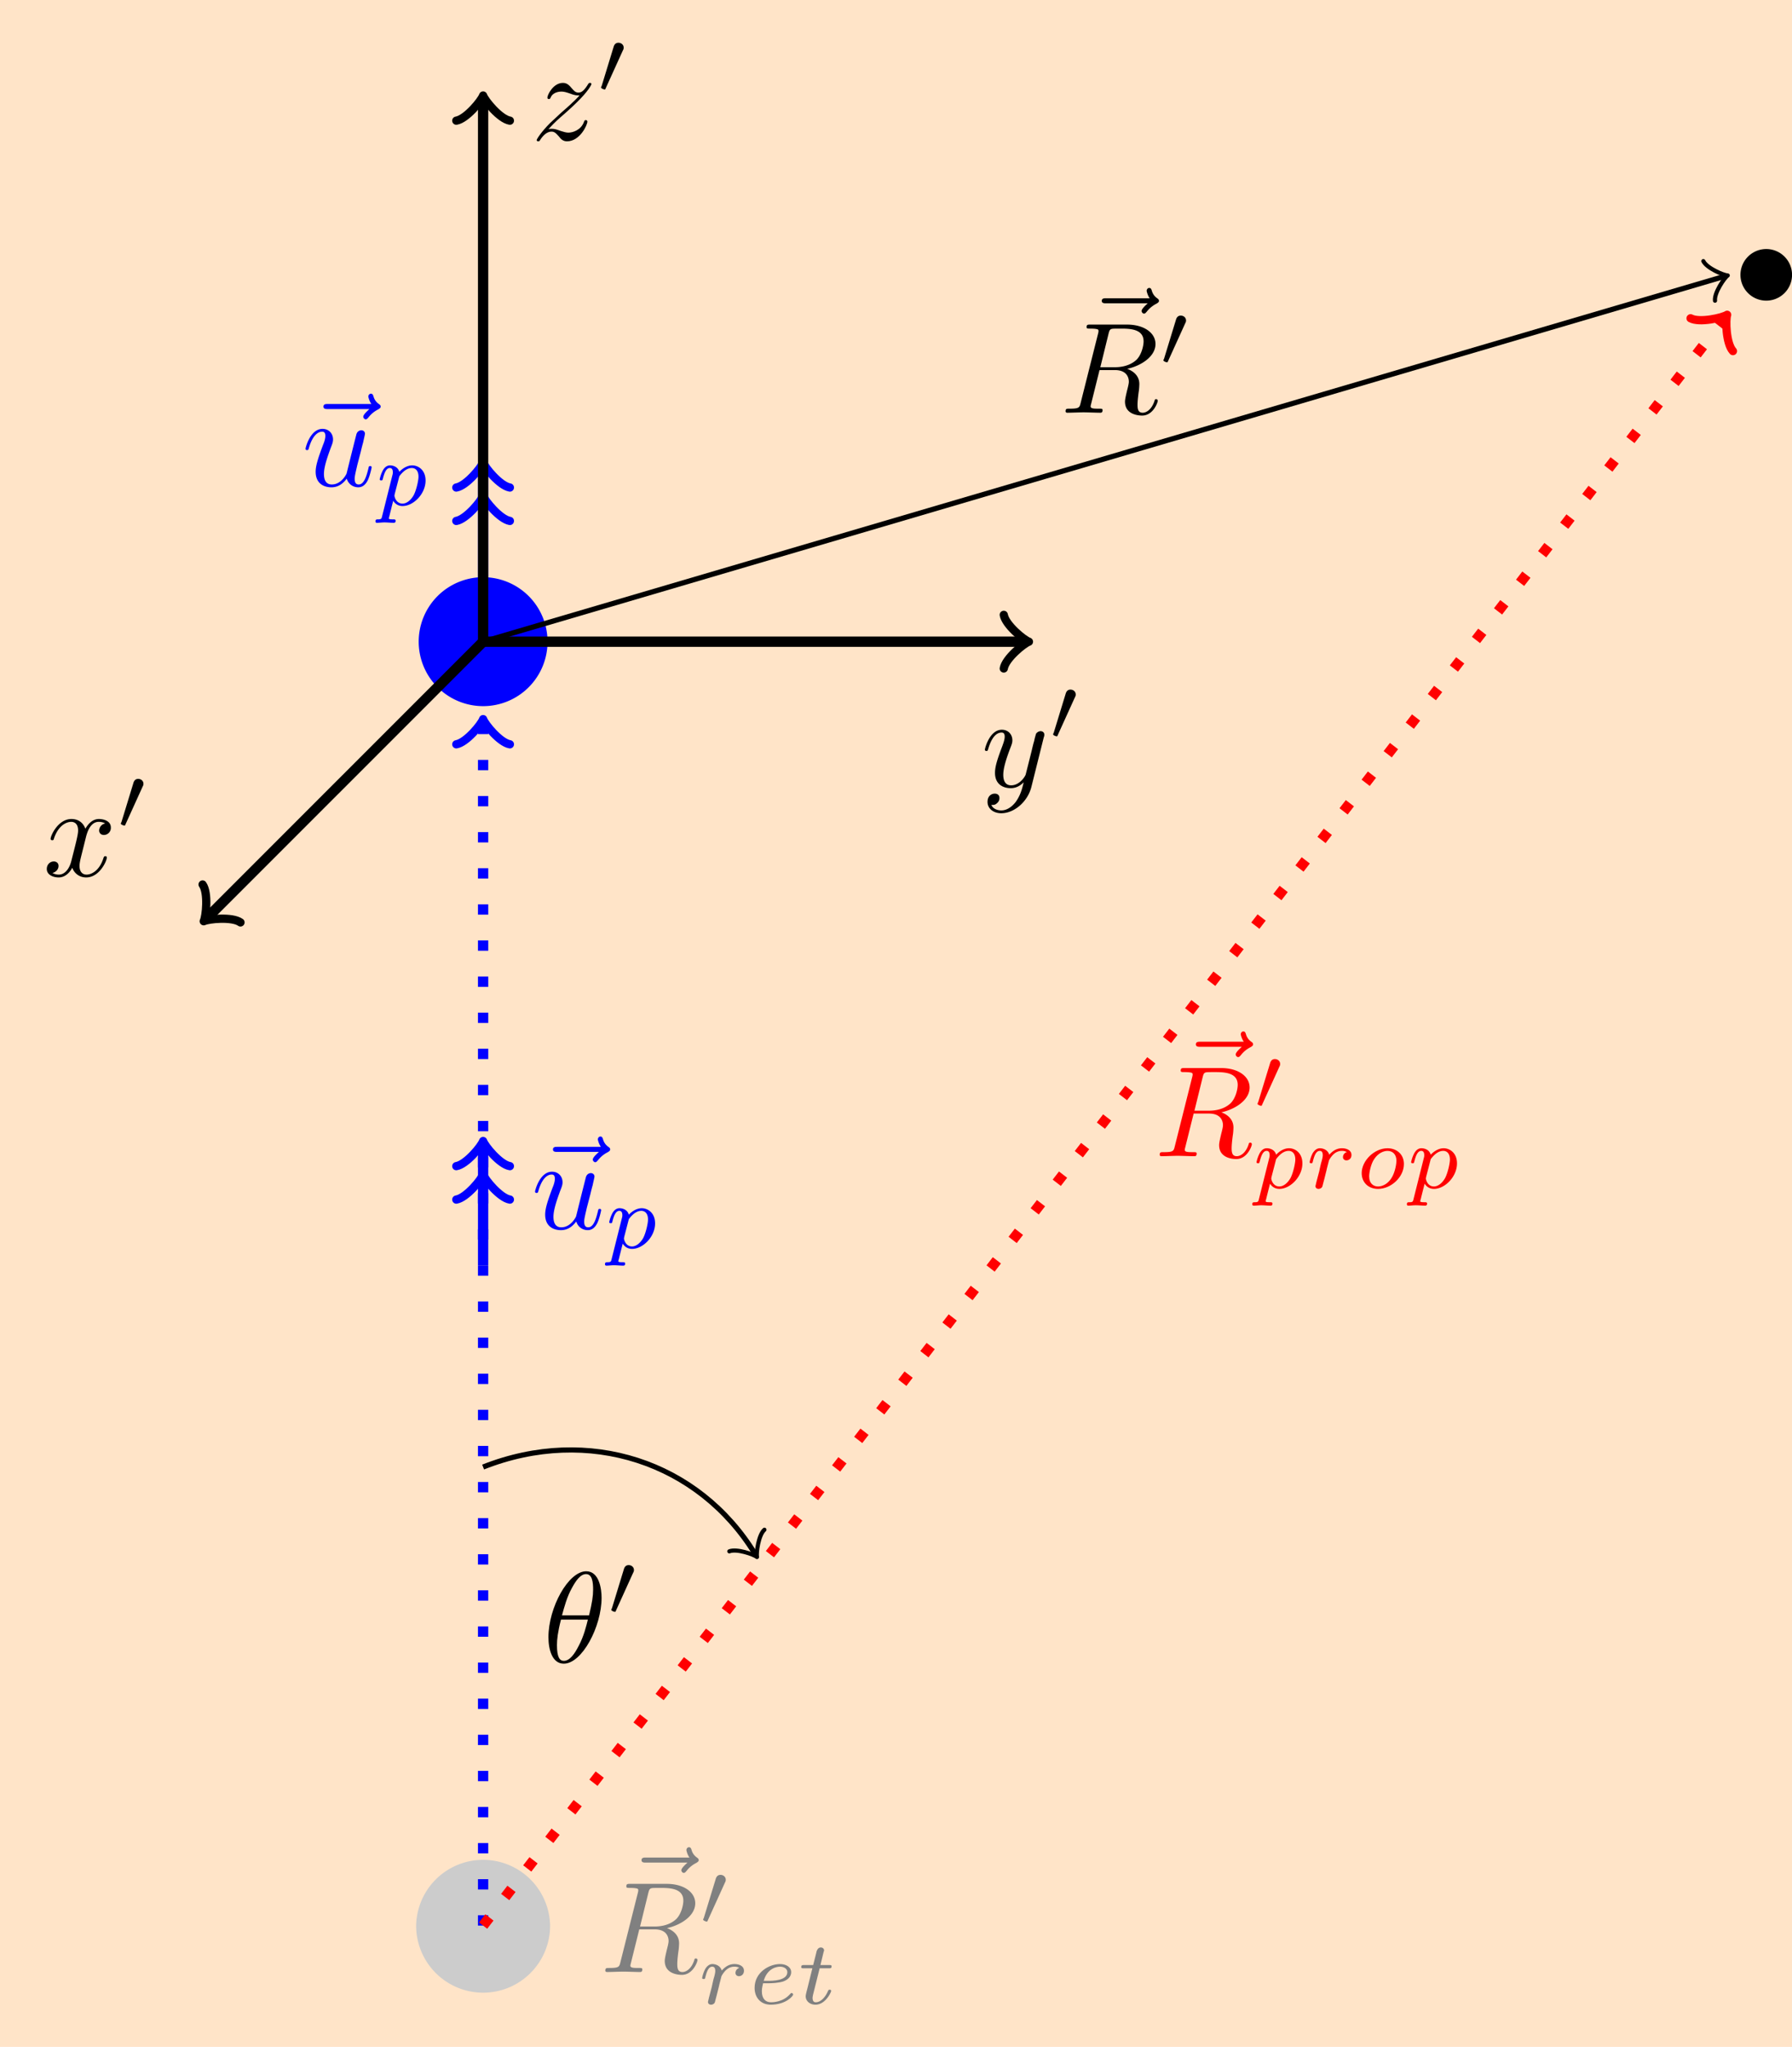 <svg data-optimized="true" xmlns="http://www.w3.org/2000/svg" xmlns:xlink="http://www.w3.org/1999/xlink" width="184.745" height="210.891" viewBox="0 0 138.559 158.168"><defs><symbol id="b" overflow="visible"><path d="M5.36-5.937c-.141.14-.47.421-.47.593 0 .094.094.203.188.203s.14-.078.203-.14c.11-.14.344-.422.782-.64.062-.048.171-.095.171-.204 0-.11-.078-.156-.14-.203a1.03 1.03 0 0 1-.407-.563c-.03-.093-.062-.234-.203-.234-.14 0-.203.14-.203.219 0 .047.078.36.235.578h-3.36c-.156 0-.344 0-.344.203 0 .188.188.188.344.188Zm0 0" style="stroke:none"/></symbol><symbol id="c" overflow="visible"><path d="M3.484-.562c.11.406.47.671.891.671.344 0 .578-.234.734-.546.172-.36.297-.97.297-.985 0-.11-.078-.11-.11-.11-.109 0-.109.048-.14.188-.14.563-.328 1.235-.75 1.235-.203 0-.312-.125-.312-.453 0-.22.125-.688.203-1.047l.281-1.078c.031-.141.125-.516.172-.672.047-.235.14-.61.14-.672 0-.172-.14-.266-.28-.266-.048 0-.313.016-.391.344a419 419 0 0 0-.75 3c-.016.047-.406.844-1.14.844-.517 0-.61-.453-.61-.813 0-.562.281-1.344.531-2.031.125-.313.172-.453.172-.64 0-.438-.313-.813-.813-.813-.953 0-1.312 1.453-1.312 1.531 0 .11.094.11.11.11.109 0 .109-.032.156-.188.25-.86.64-1.235 1.015-1.235.094 0 .25.016.25.329 0 .234-.11.53-.172.672-.375 1-.578 1.609-.578 2.093C1.078-.14 1.766.11 2.297.11c.656 0 1.015-.453 1.187-.671m0 0" style="stroke:none"/></symbol><symbol id="g" overflow="visible"><path d="M3.734-6.125c.063-.234.094-.328.282-.36.093-.015.406-.015.609-.015.703 0 1.813 0 1.813.984 0 .344-.157 1.032-.547 1.422-.266.25-.782.578-1.688.578h-1.11Zm1.438 2.734c1.016-.218 2.187-.921 2.187-1.921 0-.86-.89-1.5-2.203-1.5H2.328c-.203 0-.297 0-.297.203 0 .109.094.109.281.109.016 0 .204 0 .376.016.187.03.265.03.265.172 0 .03 0 .062-.031.187L1.578-.781c-.094.39-.11.469-.906.469-.172 0-.266 0-.266.203C.406 0 .531 0 .546 0c.282 0 .985-.031 1.25-.031.282 0 1 .031 1.282.031.078 0 .188 0 .188-.203 0-.11-.079-.11-.282-.11-.359 0-.64 0-.64-.171 0-.063.015-.11.031-.172l.656-2.64H4.22c.906 0 1.078.562 1.078.905 0 .141-.078.454-.14.688-.063.281-.157.64-.157.844C5 .219 6.203.219 6.328.219c.844 0 1.203-1 1.203-1.14 0-.126-.11-.126-.125-.126-.093 0-.11.063-.125.14-.25.735-.687.907-.906.907-.328 0-.406-.219-.406-.61 0-.312.062-.812.11-1.14a5 5 0 0 0 .03-.469c0-.765-.671-1.078-.937-1.172m0 0" style="stroke:none"/></symbol><symbol id="l" overflow="visible"><path d="M4.844-3.797c.047-.14.047-.156.047-.234 0-.172-.141-.266-.297-.266a.46.46 0 0 0-.344.203c-.016.063-.11.36-.14.547-.079.25-.141.531-.204.797L3.453-.953c-.031.14-.469.844-1.125.844-.5 0-.61-.438-.61-.813 0-.453.173-1.078.5-1.953.157-.406.204-.516.204-.719 0-.437-.313-.812-.813-.812-.953 0-1.312 1.453-1.312 1.531 0 .11.094.11.11.11.109 0 .109-.032.156-.188.28-.938.671-1.235 1.015-1.235.078 0 .25 0 .25.313 0 .25-.11.516-.172.703-.406 1.063-.578 1.625-.578 2.094 0 .89.625 1.187 1.219 1.187.39 0 .719-.171 1-.453-.125.516-.25 1.016-.64 1.547-.266.328-.641.625-1.094.625-.141 0-.594-.031-.766-.422.156 0 .297 0 .422-.125a.5.5 0 0 0 .203-.406c0-.312-.266-.344-.36-.344C.829.531.5.687.5 1.171c0 .5.438.876 1.063.876 1.015 0 2.046-.906 2.328-2.031Zm0 0" style="stroke:none"/></symbol><symbol id="m" overflow="visible"><path d="M1.328-.828c.531-.578.828-.828 1.188-1.14 0 0 .609-.532.968-.891.954-.922 1.172-1.407 1.172-1.453 0-.094-.093-.094-.11-.094-.077 0-.093.015-.155.11-.297.484-.5.64-.735.64-.25 0-.36-.156-.515-.328-.188-.22-.36-.422-.688-.422-.75 0-1.203.922-1.203 1.14 0 .047.031.11.11.11.093 0 .109-.047.14-.11.188-.468.766-.468.844-.468.203 0 .39.062.625.14.406.156.515.156.765.156-.359.422-1.187 1.141-1.375 1.297l-.906.844C.781-.625.422-.062.422.016c0 .093.11.093.125.093C.625.11.64.094.703-.016c.235-.359.531-.625.86-.625.218 0 .328.094.578.375.156.22.343.375.625.375 1 0 1.578-1.265 1.578-1.53 0-.048-.047-.11-.125-.11-.094 0-.11.062-.14.14-.235.641-.876.829-1.204.829-.187 0-.375-.063-.578-.125-.344-.125-.5-.172-.703-.172-.016 0-.172 0-.266.03m0 0" style="stroke:none"/></symbol><symbol id="n" overflow="visible"><path d="M3.328-3.016c.063-.25.297-1.171.985-1.171.046 0 .296 0 .5.125a.58.58 0 0 0-.47.546c0 .157.11.344.376.344a.546.546 0 0 0 .531-.578c0-.516-.578-.656-.922-.656-.578 0-.922.531-1.047.75-.25-.656-.781-.75-1.078-.75-1.031 0-1.61 1.281-1.61 1.531 0 .11.11.11.126.11.078 0 .11-.032.125-.11.344-1.062 1-1.312 1.344-1.312.187 0 .53.093.53.671 0 .313-.171.97-.53 2.375-.157.61-.516 1.032-.954 1.032-.062 0-.28 0-.5-.125.25-.063.47-.266.47-.547 0-.266-.22-.344-.36-.344-.313 0-.547.25-.547.578 0 .453.484.656.922.656.672 0 1.031-.703 1.047-.75.125.36.484.75 1.078.75 1.031 0 1.594-1.28 1.594-1.53 0-.11-.079-.11-.11-.11-.094 0-.11.047-.14.11-.329 1.077-1 1.312-1.313 1.312-.39 0-.547-.313-.547-.657 0-.218.047-.437.156-.875Zm0 0" style="stroke:none"/></symbol><symbol id="o" overflow="visible"><path d="M4.531-4.984c0-.657-.172-2.047-1.187-2.047-1.39 0-2.922 2.812-2.922 5.094C.422-1 .703.108 1.609.108c1.407 0 2.922-2.859 2.922-5.093M1.47-3.625c.172-.625.375-1.422.781-2.14.266-.485.625-1.048 1.078-1.048.485 0 .547.641.547 1.204 0 .5-.078 1-.312 1.984Zm2 .328c-.11.453-.313 1.297-.703 2.016-.344.687-.72 1.172-1.157 1.172-.328 0-.53-.297-.53-1.22 0-.421.062-1 .312-1.968Zm0 0" style="stroke:none"/></symbol><symbol id="d" overflow="visible"><path d="M.516.844c-.047.203-.063.25-.328.25-.094 0-.188 0-.188.156 0 .078.063.11.094.11.172 0 .406-.032.594-.032.234 0 .5.031.734.031.062 0 .14-.03.14-.156 0-.11-.093-.11-.187-.11-.156 0-.344 0-.344-.077 0-.032.063-.22.078-.313.094-.375.188-.75.266-1.047.078.14.297.407.719.407.844 0 1.781-.938 1.781-1.97 0-.812-.562-1.171-1.031-1.171-.438 0-.813.297-1 .5-.11-.406-.5-.5-.719-.5-.266 0-.437.187-.547.375A2.6 2.6 0 0 0 .328-2c0 .078.094.078.125.078.094 0 .094-.016.14-.203.11-.406.25-.75.516-.75.188 0 .235.156.235.344a.7.7 0 0 1-.032.203Zm1.328-3.078c.406-.547.75-.641.968-.641.282 0 .516.203.516.672 0 .281-.156 1-.36 1.406-.187.344-.515.672-.874.672-.5 0-.625-.531-.625-.61 0-.03.015-.078.015-.109Zm0 0" style="stroke:none"/></symbol><symbol id="i" overflow="visible"><path d="M1.64-1.406c0-.047.173-.672.173-.703.015-.063.218-.407.453-.578a.9.9 0 0 1 .562-.188.7.7 0 0 1 .375.094.41.41 0 0 0-.297.39c0 .141.11.25.266.25.172 0 .39-.125.39-.421 0-.36-.374-.516-.734-.516s-.672.156-.984.5c-.125-.422-.547-.5-.719-.5-.25 0-.422.172-.547.36A2.4 2.4 0 0 0 .328-2c0 .078.094.078.125.078.094 0 .094-.016.14-.203.11-.422.25-.75.516-.75.188 0 .235.156.235.344 0 .125-.063.39-.125.578-.047.187-.11.469-.14.625l-.235.89C.828-.343.78-.171.78-.156c0 .156.125.219.235.219s.25-.063.297-.188c.015-.047.093-.36.14-.531Zm0 0" style="stroke:none"/></symbol><symbol id="j" overflow="visible"><path d="M1.563-1.594c.187 0 .75-.015 1.125-.14.515-.188.609-.516.609-.72 0-.39-.39-.624-.86-.624-.843 0-1.968.64-1.968 1.844 0 .703.437 1.297 1.25 1.297 1.187 0 1.734-.688 1.734-.782 0-.047-.062-.125-.125-.125-.031 0-.047.016-.11.078-.546.641-1.359.641-1.484.641-.421 0-.703-.281-.703-.844 0-.094 0-.234.094-.625Zm-.391-.187c.297-1.016 1.062-1.094 1.266-1.094.296 0 .562.156.562.422 0 .672-1.187.672-1.484.672Zm0 0" style="stroke:none"/></symbol><symbol id="k" overflow="visible"><path d="M1.719-2.75h.703c.14 0 .219 0 .219-.156C2.64-3 2.562-3 2.438-3H1.78l.25-1.031a.3.3 0 0 0 .031-.094c0-.14-.109-.234-.25-.234-.171 0-.265.125-.328.297-.046.187.047-.157-.265 1.062H.516c-.125 0-.22 0-.22.156 0 .094.079.094.204.094h.656L.75-1.11c-.047.173-.11.423-.11.516 0 .407.36.657.75.657.782 0 1.22-.97 1.22-1.063 0-.094-.094-.094-.11-.094-.094 0-.094.016-.156.14-.188.438-.547.829-.922.829-.156 0-.25-.094-.25-.344 0-.062.031-.219.047-.281Zm0 0" style="stroke:none"/></symbol><symbol id="q" overflow="visible"><path d="M3.703-1.86c0-.765-.578-1.218-1.265-1.218-1.032 0-2 .969-2 1.922 0 .703.5 1.219 1.265 1.219 1 0 2-.907 2-1.922m-2 1.735c-.344 0-.687-.219-.687-.781 0-.281.125-.969.406-1.36.297-.437.703-.609 1.016-.609.374 0 .687.25.687.766 0 .172-.078.859-.39 1.343-.266.422-.672.641-1.032.641m0 0" style="stroke:none"/></symbol><symbol id="h" overflow="visible"><path d="M2.016-3.297c.062-.11.062-.172.062-.219 0-.218-.187-.375-.406-.375-.266 0-.344.22-.375.329L.375-.547a.3.3 0 0 0-.047.11c0 .078.219.156.281.156.047 0 .047-.016.094-.125Zm0 0" style="stroke:none"/></symbol><clipPath id="a"><path d="M0 0h138.559v158.168H0Zm0 0"/></clipPath><clipPath id="e"><path d="M134 19h4.559v5H134Zm0 0"/></clipPath><clipPath id="f"><path d="M26 138h22v20.168H26Zm0 0"/></clipPath><clipPath id="p"><path d="M26 13h112.559v145.168H26Zm0 0"/></clipPath><clipPath id="r"><path d="M31 15h107.559v41H31Zm0 0"/></clipPath></defs><g clip-path="url(#a)"><path d="M0 158.168h138.559V0H0Zm0 0" style="stroke:none;fill-rule:nonzero;fill:#ffe4c8;fill-opacity:1"/></g><path d="M0 51.025v9.21" style="fill:none;stroke-width:.797;stroke-linecap:butt;stroke-linejoin:miter;stroke:#00f;stroke-opacity:1;stroke-miterlimit:10" transform="matrix(1 0 0 -1 37.355 148.798)"/><path d="M-1.554 2.074C-1.425 1.296 0 .128.387 0 .001-.13-1.425-1.293-1.554-2.07" style="fill:none;stroke-width:.638;stroke-linecap:round;stroke-linejoin:round;stroke:#00f;stroke-opacity:1;stroke-miterlimit:10" transform="matrix(0 -1 -1 0 37.355 91.141)"/><path d="M-1.552 2.074C-1.424 1.296-.002.128.388 0c-.39-.13-1.812-1.293-1.94-2.07" style="fill:none;stroke-width:.638;stroke-linecap:round;stroke-linejoin:round;stroke:#00f;stroke-opacity:1;stroke-miterlimit:10" transform="matrix(0 -1 -1 0 37.355 88.56)"/><use xlink:href="#b" x="40.945" y="94.948" style="fill:#00f;fill-opacity:1"/><use xlink:href="#c" x="41.075" y="94.948" style="fill:#00f;fill-opacity:1"/><use xlink:href="#d" x="46.777" y="96.442" style="fill:#00f;fill-opacity:1"/><path d="M0 99.212v13.469" style="fill:none;stroke-width:.797;stroke-linecap:butt;stroke-linejoin:miter;stroke:#00f;stroke-opacity:1;stroke-miterlimit:10" transform="matrix(1 0 0 -1 37.355 148.798)"/><path d="M-1.556 2.074C-1.423 1.296 0 .128.39 0c-.391-.13-1.813-1.293-1.946-2.07" style="fill:none;stroke-width:.638;stroke-linecap:round;stroke-linejoin:round;stroke:#00f;stroke-opacity:1;stroke-miterlimit:10" transform="matrix(0 -1 -1 0 37.355 38.698)"/><path d="M-1.554 2.074C-1.425 1.296 0 .128.387 0 .001-.13-1.425-1.293-1.554-2.07" style="fill:none;stroke-width:.638;stroke-linecap:round;stroke-linejoin:round;stroke:#00f;stroke-opacity:1;stroke-miterlimit:10" transform="matrix(0 -1 -1 0 37.355 36.118)"/><use xlink:href="#b" x="23.199" y="37.546" style="fill:#00f;fill-opacity:1"/><use xlink:href="#c" x="23.329" y="37.546" style="fill:#00f;fill-opacity:1"/><use xlink:href="#d" x="29.031" y="39.04" style="fill:#00f;fill-opacity:1"/><g clip-path="url(#e)"><path d="M138.563 21.238a1.994 1.994 0 0 0-3.989 0 1.994 1.994 0 0 0 3.988 0m0 0" style="stroke:none;fill-rule:nonzero;fill:#000;fill-opacity:1"/></g><path d="M42.336 49.586a4.98 4.98 0 0 0-4.98-4.984 4.982 4.982 0 0 0 0 9.964 4.98 4.98 0 0 0 4.98-4.98m0 0" style="stroke:none;fill-rule:nonzero;fill:#00f;fill-opacity:1"/><path d="M42.336 148.797a4.981 4.981 0 0 0-9.961 0 4.98 4.98 0 0 0 4.98 4.984c2.75 0 4.98-2.23 4.98-4.984m0 0" style="stroke:none;fill-rule:nonzero;fill:#ccc;fill-opacity:1"/><g clip-path="url(#f)"><path d="M4.98.001a4.981 4.981 0 0 1-9.96 0A4.98 4.98 0 0 1 0-4.983c2.75 0 4.98 2.23 4.98 4.984Zm0 0" style="fill:none;stroke-width:.399;stroke-linecap:butt;stroke-linejoin:miter;stroke:#ccc;stroke-opacity:1;stroke-miterlimit:10" transform="matrix(1 0 0 -1 37.355 148.798)"/></g><use xlink:href="#b" x="47.792" y="149.866" style="fill:gray;fill-opacity:1"/><use xlink:href="#g" x="46.398" y="152.385" style="fill:gray;fill-opacity:1"/><use xlink:href="#h" x="54.039" y="148.769" style="fill:gray;fill-opacity:1"/><use xlink:href="#i" x="53.962" y="154.847" style="fill:gray;fill-opacity:1"/><g style="fill:gray;fill-opacity:1"><use xlink:href="#j" x="57.877" y="154.847"/><use xlink:href="#k" x="61.657" y="154.847"/></g><path d="M0 99.212h41.813" style="fill:none;stroke-width:.797;stroke-linecap:butt;stroke-linejoin:miter;stroke:#000;stroke-opacity:1;stroke-miterlimit:10" transform="matrix(1 0 0 -1 37.355 148.798)"/><path d="M-1.555 2.073C-1.426 1.296 0 .128.39-.001 0-.131-1.426-1.294-1.555-2.071" style="fill:none;stroke-width:.638;stroke-linecap:round;stroke-linejoin:round;stroke:#000;stroke-opacity:1;stroke-miterlimit:10" transform="matrix(1 0 0 -1 79.168 49.585)"/><use xlink:href="#l" x="75.856" y="60.795" style="fill:#000;fill-opacity:1"/><use xlink:href="#h" x="81.098" y="57.179" style="fill:#000;fill-opacity:1"/><path d="M0 99.212v41.816" style="fill:none;stroke-width:.797;stroke-linecap:butt;stroke-linejoin:miter;stroke:#000;stroke-opacity:1;stroke-miterlimit:10" transform="matrix(1 0 0 -1 37.355 148.798)"/><path d="M-1.553 2.074C-1.424 1.296.002.128.39 0 .002-.13-1.424-1.293-1.553-2.07" style="fill:none;stroke-width:.638;stroke-linecap:round;stroke-linejoin:round;stroke:#000;stroke-opacity:1;stroke-miterlimit:10" transform="matrix(0 -1 -1 0 37.355 7.771)"/><use xlink:href="#m" x="41.074" y="10.811" style="fill:#000;fill-opacity:1"/><use xlink:href="#h" x="46.145" y="7.195" style="fill:#000;fill-opacity:1"/><path d="m0 99.212-21.328-21.324" style="fill:none;stroke-width:.797;stroke-linecap:butt;stroke-linejoin:miter;stroke:#000;stroke-opacity:1;stroke-miterlimit:10" transform="matrix(1 0 0 -1 37.355 148.798)"/><path d="M-1.555 2.073C-1.425 1.297.001.13.39 0 0-.129-1.425-1.294-1.555-2.07" style="fill:none;stroke-width:.638;stroke-linecap:round;stroke-linejoin:round;stroke:#000;stroke-opacity:1;stroke-miterlimit:10" transform="scale(-1 1)rotate(45 -93.612 16.107)"/><use xlink:href="#n" x="3.321" y="67.693" style="fill:#000;fill-opacity:1"/><use xlink:href="#h" x="9.014" y="64.078" style="fill:#000;fill-opacity:1"/><use xlink:href="#o" x="41.984" y="128.449" style="fill:#000;fill-opacity:1"/><use xlink:href="#h" x="46.938" y="124.833" style="fill:#000;fill-opacity:1"/><path d="M0 35.435c8.153 3.222 16.668.383 21.02-6.7" style="fill:none;stroke-width:.399;stroke-linecap:butt;stroke-linejoin:miter;stroke:#000;stroke-opacity:1;stroke-miterlimit:10" transform="matrix(1 0 0 -1 37.355 148.798)"/><path d="M-1.197 1.594C-1.097.996 0 .102.3 0 0-.1-1.096-.995-1.194-1.595" style="fill:none;stroke-width:.319;stroke-linecap:round;stroke-linejoin:round;stroke:#000;stroke-opacity:1;stroke-miterlimit:10" transform="matrix(.523 .852 .852 -.523 58.374 120.061)"/><path d="M0 .001v92.836" style="fill:none;stroke-width:.797;stroke-linecap:butt;stroke-linejoin:miter;stroke:#00f;stroke-opacity:1;stroke-dasharray:.797,1.993;stroke-miterlimit:10" transform="matrix(1 0 0 -1 37.355 148.798)"/><path d="M-1.555 2.074C-1.426 1.296 0 .128.39 0 0-.13-1.426-1.293-1.555-2.07" style="fill:none;stroke-width:.638;stroke-linecap:round;stroke-linejoin:round;stroke:#00f;stroke-opacity:1;stroke-miterlimit:10" transform="matrix(0 -1 -1 0 37.355 55.96)"/><g clip-path="url(#p)"><path d="m0 .001 95.946 124.164" style="fill:none;stroke-width:.797;stroke-linecap:butt;stroke-linejoin:miter;stroke:red;stroke-opacity:1;stroke-dasharray:.797,1.993;stroke-miterlimit:10" transform="matrix(1 0 0 -1 37.355 148.798)"/></g><path d="M-1.554 2.072C-1.422 1.295.002.13.389 0c-.39-.128-1.815-1.294-1.945-2.07" style="fill:none;stroke-width:.638;stroke-linecap:round;stroke-linejoin:round;stroke:red;stroke-opacity:1;stroke-miterlimit:10" transform="scale(1 -1)rotate(52.305 91.736 123.425)"/><use xlink:href="#b" x="90.656" y="86.826" style="fill:red;fill-opacity:1"/><use xlink:href="#g" x="89.262" y="89.344" style="fill:red;fill-opacity:1"/><use xlink:href="#h" x="96.904" y="85.729" style="fill:red;fill-opacity:1"/><g style="fill:red;fill-opacity:1"><use xlink:href="#d" x="96.827" y="91.807"/><use xlink:href="#i" x="100.934" y="91.807"/></g><g style="fill:red;fill-opacity:1"><use xlink:href="#q" x="104.849" y="91.807"/><use xlink:href="#d" x="108.781" y="91.807"/></g><g clip-path="url(#r)"><path d="m0 99.212 95.938 28.219" style="fill:none;stroke-width:.399;stroke-linecap:butt;stroke-linejoin:miter;stroke:#000;stroke-opacity:1;stroke-miterlimit:10" transform="matrix(1 0 0 -1 37.355 148.798)"/></g><path d="M-1.197 1.594C-1.097.994 0 .098.3-.002c-.302-.099-1.396-.995-1.494-1.593" style="fill:none;stroke-width:.319;stroke-linecap:round;stroke-linejoin:round;stroke:#000;stroke-opacity:1;stroke-miterlimit:10" transform="scale(1 -1)rotate(16.389 140.846 452.155)"/><use xlink:href="#b" x="83.379" y="29.375" style="fill:#000;fill-opacity:1"/><use xlink:href="#g" x="81.985" y="31.893" style="fill:#000;fill-opacity:1"/><use xlink:href="#h" x="89.627" y="28.278" style="fill:#000;fill-opacity:1"/></svg>